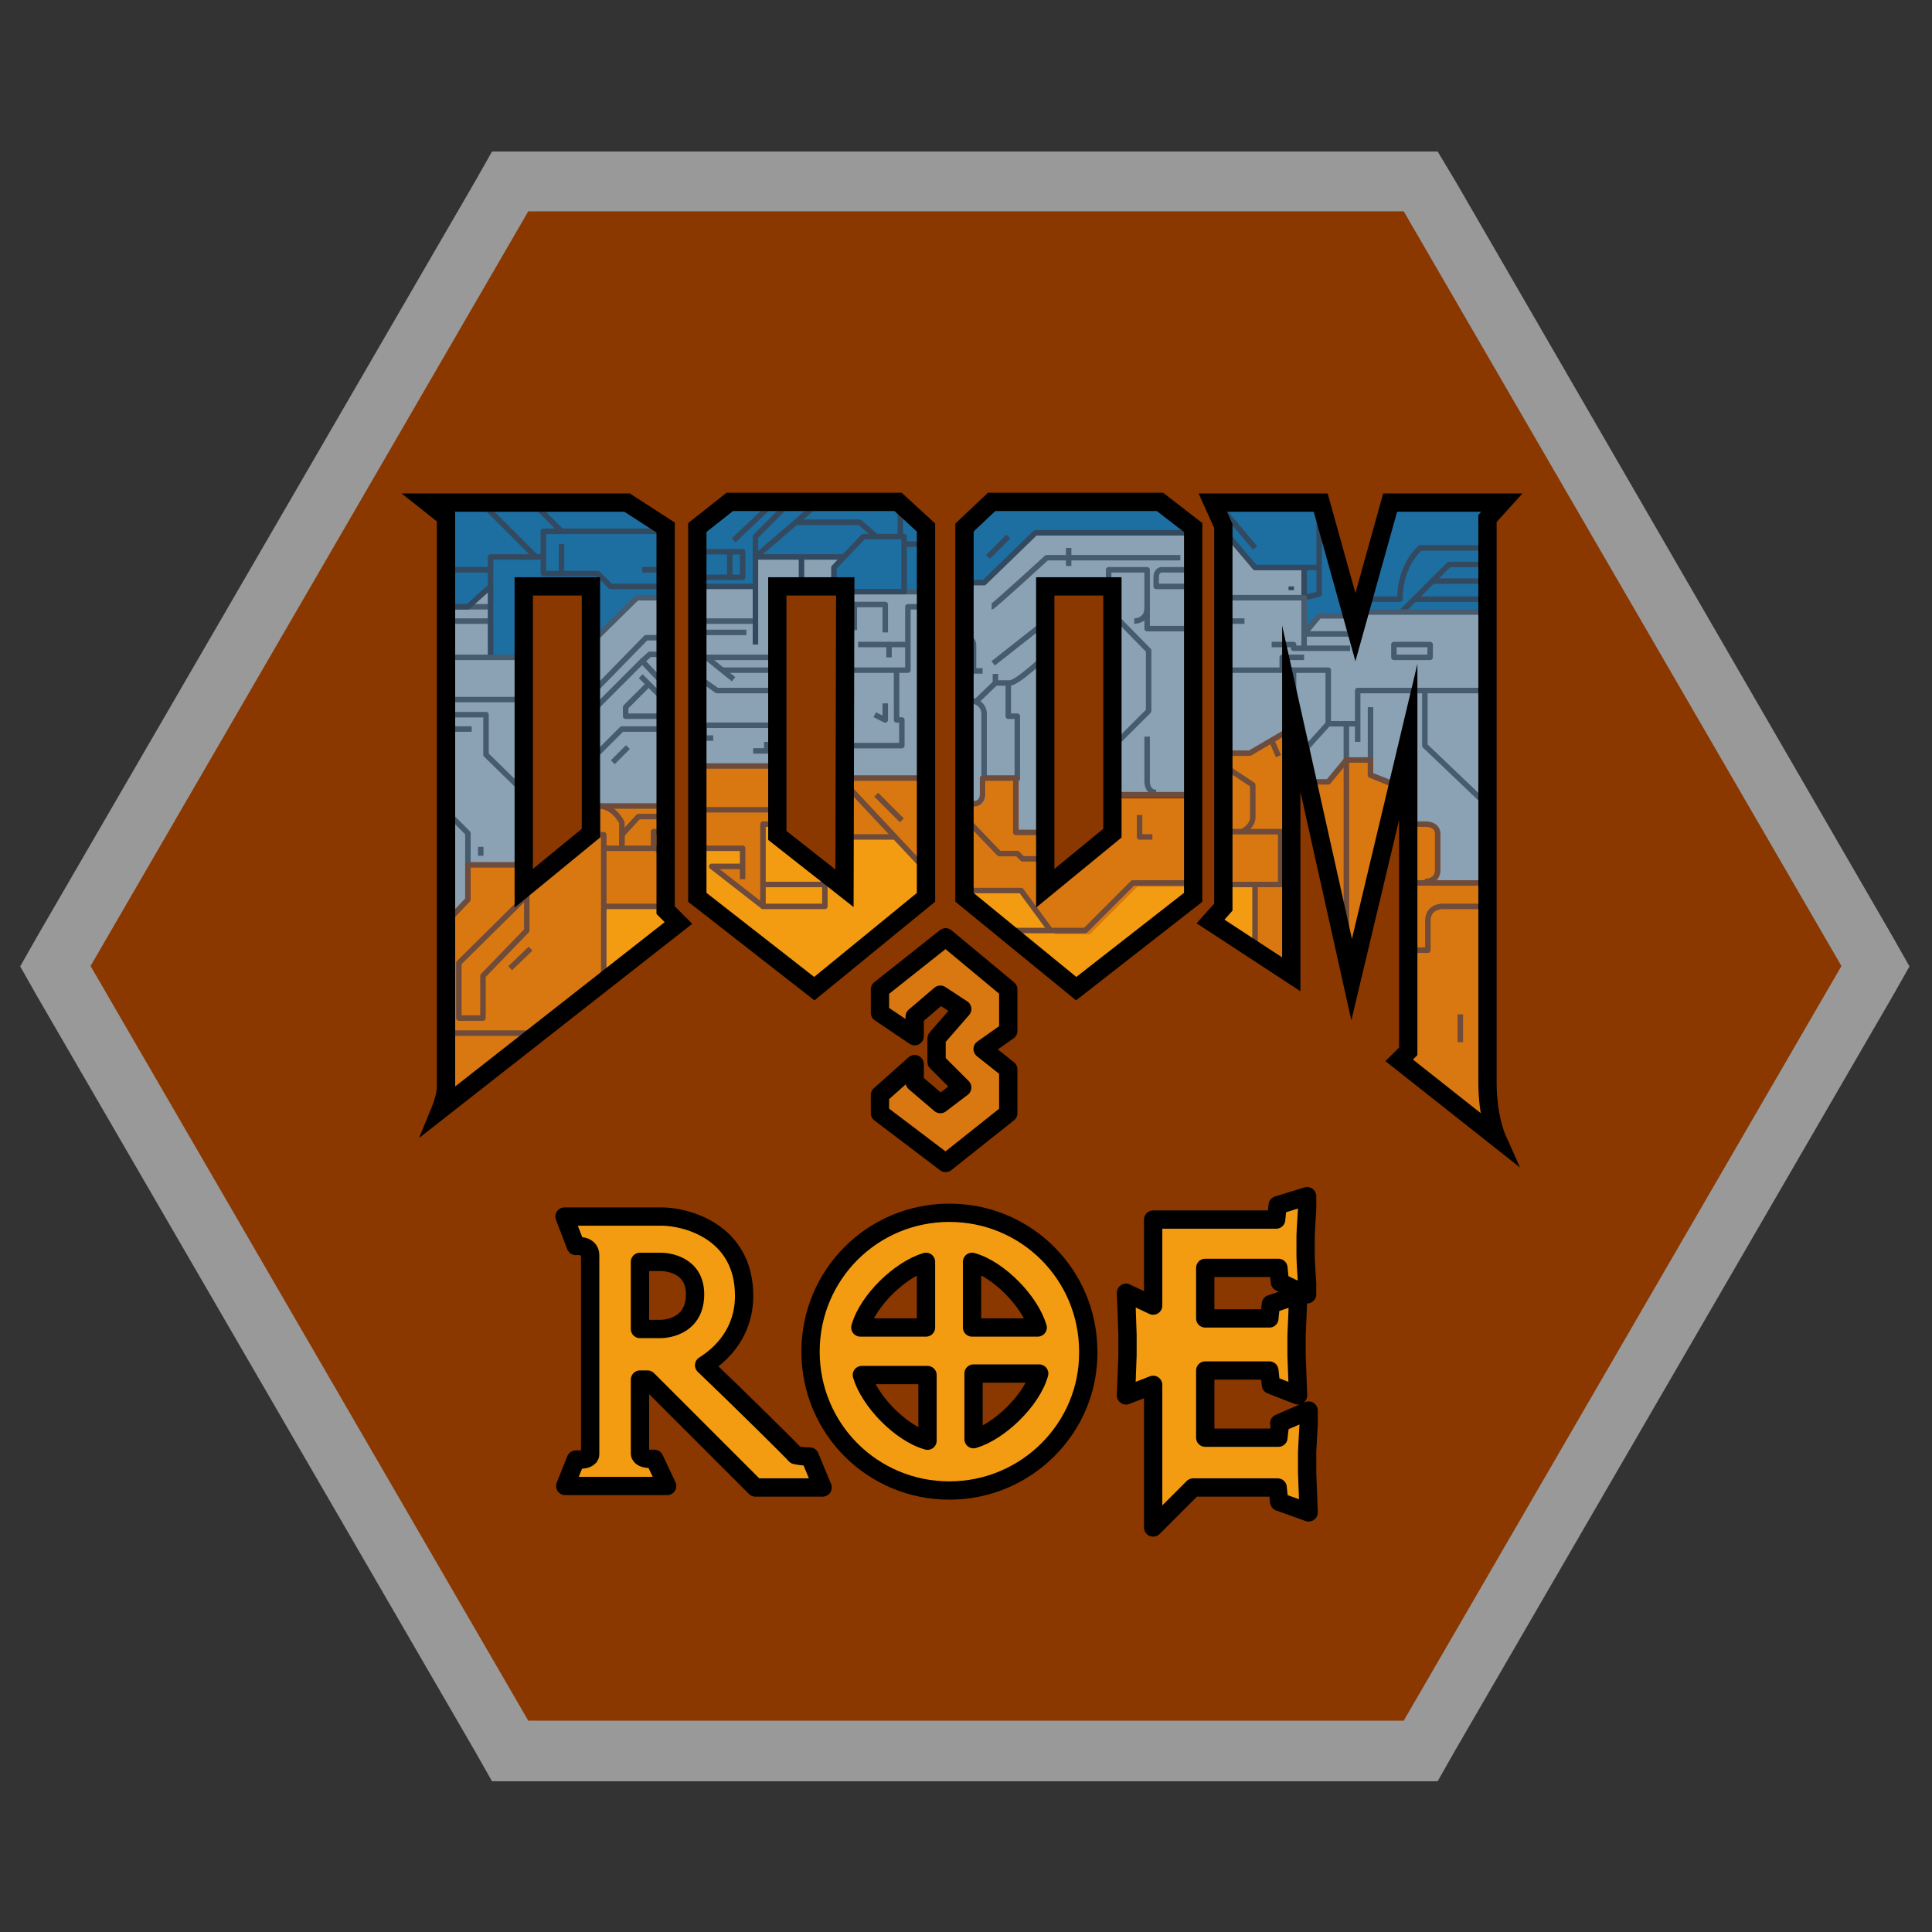 <?xml version="1.0" encoding="utf-8"?>
<!-- Generator: Adobe Illustrator 24.2.1, SVG Export Plug-In . SVG Version: 6.00 Build 0)  -->
<svg version="1.1"
	 id="svg2" xmlns:cc="http://creativecommons.org/ns#" xmlns:dc="http://purl.org/dc/elements/1.1/" xmlns:inkscape="http://www.inkscape.org/namespaces/inkscape" xmlns:rdf="http://www.w3.org/1999/02/22-rdf-syntax-ns#" xmlns:sodipodi="http://sodipodi.sourceforge.net/DTD/sodipodi-0.dtd" xmlns:svg="http://www.w3.org/2000/svg"
	 xmlns="http://www.w3.org/2000/svg" xmlns:xlink="http://www.w3.org/1999/xlink" x="0px" y="0px" viewBox="0 0 256 256"
	 style="enable-background:new 0 0 256 256;" xml:space="preserve">
<rect x="0" y="0" width="256" height="256" fill="#333333" stroke="none"/>
<style type="text/css">
	.st0{opacity:0.5;clip-path:url(#SVGID_2_);}
	.st1{fill:#FFFFFF;}
	.st2{fill:#8A3700;}
	.st3{fill:#8AA2B3;}
	.st4{fill:#D97811;}
	.st5{fill:#F39C12;}
	.st6{fill:#1D6EA1;}
	.st7{fill:#807B7B;}
	.st8{fill:none;stroke:#6E4B3A;stroke-width:0.727;stroke-linejoin:round;stroke-miterlimit:10;}
	.st9{fill:none;stroke:#475B6F;stroke-width:0.727;stroke-linejoin:round;stroke-miterlimit:10;}
	.st10{fill:none;stroke:#33495F;stroke-width:0.727;stroke-linejoin:round;stroke-miterlimit:10;}
	.st11{fill:none;stroke:#000000;stroke-width:2.425;stroke-miterlimit:10;}
	.st12{fill:#D97811;stroke:#000000;stroke-width:2.425;stroke-linejoin:round;stroke-miterlimit:10;}
	.st13{fill:#F39C12;stroke:#000000;stroke-width:2.425;stroke-linecap:round;stroke-linejoin:round;stroke-miterlimit:10;}
</style>
<sodipodi:namedview  bordercolor="#666666" borderopacity="1" gridtolerance="10" guidetolerance="10" id="namedview94" inkscape:current-layer="svg2" inkscape:cx="67.878895" inkscape:cy="163.61943" inkscape:pageopacity="0" inkscape:pageshadow="2" inkscape:window-height="705" inkscape:window-maximized="1" inkscape:window-width="1024" inkscape:window-x="-8" inkscape:window-y="-8" inkscape:zoom="0.48889803" objecttolerance="10" pagecolor="#ffffff" showgrid="false">
	</sodipodi:namedview>
<g>
	<g>
		<g>
			<g id="g14" transform="matrix(1.333,0,0,-1.333,0,341.333)">
				<g id="g20">
					<g id="g22">
					</g>
					<g id="g34">
						<g>
							<g>
								<g>
									<g>
										<defs>
											<rect id="SVGID_1_" x="-200.8" y="-96" width="593.7" height="512"/>
										</defs>
										<clipPath id="SVGID_2_">
											<use xlink:href="#SVGID_1_"  style="overflow:visible;"/>
										</clipPath>
										<g id="g32" class="st0">
											<g id="g30" transform="translate(190.608,236)">
												<path id="path28" inkscape:connector-curvature="0" class="st1" d="M-47.7,5h-3.5h-87h-3.5l-1.7-3l-43.5-75l-1.7-3
													l1.7-3l43.5-75l1.7-3h3.5h87h3.5l1.7,3l43.5,75l1.7,3l-1.7,3L-45.9,2L-47.7,5z"/>
											</g>
										</g>
									</g>
								</g>
							</g>
						</g>
					</g>
				</g>
			</g>
		</g>
	</g>
</g>
<path id="path38" inkscape:connector-curvature="0" class="st2" d="M186,28H70L12,128l58,100h116l58-100L186,28z"/>
<g>
	<g>
		<g id="FILLS_2_">
			<polygon class="st3" points="91.9,73.3 91.9,101.5 103.3,101.5 103.5,78.2 111.3,78.2 111.3,103.1 122.9,103.1 122.9,73.3 			"/>
			<polygon class="st3" points="69.6,87.1 65.5,77.2 62,80.4 58.4,80.6 58.4,123 62,119.2 62,114.6 69.8,114.6 			"/>
			<polygon class="st4" points="122.9,103.1 122.9,115.5 111.3,113.4 111.3,103.1 			"/>
			<polygon class="st4" points="171.4,130.1 171.4,96.4 162.2,99.8 162.2,117.5 166.5,117.2 166.3,126.4 			"/>
			<polygon class="st5" points="160.3,122.3 162,119.9 162,117.2 166.5,117.2 166.3,126.4 			"/>
			<polygon class="st6" points="127.3,77.2 127.3,69.9 131.4,66.1 153.7,66.1 158.6,69.7 158.6,70.6 130.4,77.2 			"/>
			<path class="st3" d="M197.6,81.1h-17.7l-7-5.8h-6.5l-4.1-4.8v29.1h3.4l5.8-3.1l2.4,10.7l11.7-2.4l0.7-2.7l0.7,16.3h10.7
				L197.6,81.1L197.6,81.1z M176,89.1L176,89.1L176,89.1L176,89.1z"/>
			<polygon class="st5" points="158.3,117 158.3,119.2 142.6,131.3 127.3,118.9 127.3,117.2 150.1,117 			"/>
			<polygon class="st5" points="122.9,118.9 107.9,131.5 91.9,118.9 91.9,107.3 103.3,107.3 103.3,110.4 111.3,116.7 111.3,110.9 
				118.8,110.9 122.9,115.5 			"/>
			<polygon class="st6" points="160.3,66.1 175.5,66.1 179.9,81.1 179.9,81.6 174.8,81.6 172.8,84.5 172.8,75.2 166.3,75.2 
				162,69.9 			"/>
			<polygon class="st6" points="179.9,81.1 184,66.1 200.5,66.1 197.6,68.5 197.6,81.1 			"/>
			<path class="st4" d="M77.8,106.8l-0.5,3.9l-7.7,6v-2.2H62v4.6l-3.6,3.6c0,0,0,16.5,0,19.6s-1,5.6-1,5.6L80,130.2l8.5-10.2v-13.6
				H77.8C77.8,106.5,77.8,106.8,77.8,106.8z"/>
			<polygon class="st6" points="88.5,69.7 83.2,66.1 55.5,66.1 58.4,68.7 58.4,80.6 62,80.4 65,77.5 65,87.1 69.6,87.1 69.6,78.2 
				77.6,78.2 77.8,85.7 84.4,79.2 88.5,79.2 			"/>
			<polygon class="st6" points="96.7,66.1 119.3,66.1 122.9,69.7 122.9,78.4 113.2,78.4 110.5,76.7 110.5,75.2 112,73.8 100.1,73.8 
				100.1,77.7 91.9,77.7 91.9,69.7 			"/>
			<polygon class="st4" points="181.6,102.4 181.6,100.7 179.9,100.7 178.4,100.7 176,103.6 173.1,103.6 178.4,128.3 178.4,128.3 
				178.9,132.3 186.2,104.4 			"/>
			<path class="st7" d="M126.8,92.7h2.4c0,0,1.2,0.5,1.2,2.2s0,10.5,0,10.5s0,1.2-1.2,1.2s-2.2,0-2.2,0L126.8,92.7L126.8,92.7z"/>
			<polygon class="st4" points="91.9,101.5 91.9,112.4 98.4,112.4 98.4,114.8 94.3,114.8 101.1,120.1 101.1,109.2 103.3,109.2 
				103.3,101.5 			"/>
			<polygon class="st5" points="90.4,122.3 80,130.3 80,120.4 88.5,120.4 			"/>
			<polygon class="st3" points="158.3,70.6 137.2,70.6 130.4,77.2 127.3,77.2 127.5,107.7 134.8,110.6 138.7,110.6 138.7,78.2 
				146.9,78.2 146.9,105.3 158.6,105.3 			"/>
			<polygon class="st3" points="88.5,79.2 84.4,79.2 77.6,85.7 77.8,106.8 88.5,106.8 			"/>
			<path class="st4" d="M197.4,144.8c0-3.4,0-27.7,0-27.7h-7.3c0,0,0.7-0.7,0.7-1.4c0-0.5,0-2.7,0-4.6c0-1.2-1.4-1.7-1.4-1.7h-3.1
				c0,0,0,28.2,0,29.1c0,1-1.7,1.9-1.7,1.9l14.6,11.7C199.3,151.7,197.4,148,197.4,144.8z"/>
			<path class="st4" d="M146.9,105.3v4.8l-8,6.5v-6H135v-7.3h-4.4c0,2.7,0.5,3.6-2.9,3.6V118h8l4.1,5.8h4.6l6.3-6.3h8.5v-11.7h-12.4
				L146.9,105.3L146.9,105.3z"/>
		</g>
		<g id="LINES_1_">
			<line class="st8" x1="118.8" y1="110.9" x2="111.3" y2="110.9"/>
			<line class="st9" x1="178.4" y1="100.7" x2="178.4" y2="95.9"/>
			<line class="st9" x1="65" y1="82.3" x2="58.4" y2="82.3"/>
			<line class="st9" x1="65" y1="80.4" x2="58.9" y2="80.4"/>
			<polyline class="st9" points="169.9,88.8 176,88.8 176,95.9 			"/>
			<polyline class="st9" points="172.3,100 176,95.9 179.9,95.9 			"/>
			<polyline class="st9" points="58.4,106.8 62,110.4 62,114.6 			"/>
			<polyline class="st9" points="172.8,87.1 169.9,87.1 169.9,88.8 			"/>
			<polyline class="st9" points="197.4,107 188.8,98.8 188.8,91.5 			"/>
			<polyline class="st10" points="185.7,81.1 187.4,79.4 197.4,79.4 			"/>
			<polyline class="st10" points="174.8,65.8 174.8,78.7 172.8,79.2 			"/>
			<polyline class="st10" points="174.8,75.2 166.3,75.2 162.4,70.6 			"/>
			<path class="st8" d="M197.4,120.1h-6.3c0,0-1.9,0-1.9,1.9s0,3.9,0,3.9h-2.4"/>
			<polyline class="st8" points="162.2,117.2 169.7,117.2 169.7,110.2 162.2,110.2 			"/>
			<path class="st8" d="M164.6,110.2c0,0,1.4-0.7,1.4-1.9c0-1.2,0-4.3,0-4.3l-4.1-2.7"/>
			<line class="st8" x1="166.3" y1="117.2" x2="166.3" y2="126.4"/>
			<line class="st10" x1="172.8" y1="75.2" x2="172.8" y2="79.2"/>
			<polyline class="st9" points="178.9,85.9 171.4,85.9 171.4,85.4 168.5,85.4 			"/>
			<line class="st9" x1="164.9" y1="82.3" x2="162.2" y2="82.3"/>
			<polyline class="st10" points="187.4,79.4 192,74.8 197.4,74.8 			"/>
			<line class="st10" x1="189.6" y1="77" x2="197.4" y2="77"/>
			<path class="st10" d="M197.4,72.6h-9.2c0,0-2.7,2.2-2.7,6.8h-4.8"/>
			<polygon class="st9" points="179.9,81.6 174.8,81.6 172.8,84 179.9,84 			"/>
			<line class="st10" x1="166.3" y1="72.6" x2="162" y2="67.5"/>
			<line class="st8" x1="178.4" y1="127.9" x2="178.4" y2="100.7"/>
			<polyline class="st9" points="179.9,98.3 179.9,91.5 197.4,91.5 			"/>
			<polyline class="st9" points="185.2,104.1 181.6,102.7 181.6,93.7 			"/>
			<line class="st8" x1="168.5" y1="98.1" x2="169.4" y2="100.2"/>
			<polyline class="st9" points="147.2,81.1 152.2,86.2 152.2,94.2 146.9,99.5 			"/>
			<polyline class="st10" points="127.8,77.2 130.4,77.2 137.2,70.6 158.3,70.6 			"/>
			<path class="st9" d="M158.3,75.5h-4.4c0,0-0.7,0-0.7,1s0,1.2,0,1.2h5.1"/>
			<polyline class="st9" points="146.9,78.7 146.9,75.5 152,75.5 152,83.3 158.3,83.3 			"/>
			<path class="st9" d="M150.3,82.3c0,0,1.7,0,1.7-1.7"/>
			<path class="st9" d="M152,97.6v6c0,0,0,1.4,1.2,1.4"/>
			<line class="st8" x1="146.9" y1="105.3" x2="158.3" y2="105.3"/>
			<polyline class="st8" points="158.3,117 150.1,117 143.8,123.3 132.6,123.3 			"/>
			<path class="st9" d="M128,84.5c0,0,1,0,1,1s0,3.4,0,3.4h1.2"/>
			<polyline class="st9" points="131.9,89.3 131.9,90.5 129.4,92.9 			"/>
			<path class="st9" d="M130.4,103.1c0,0,0-6.3,0-8.5c0-1.9-2.4-1.9-2.4-1.9h-1.2"/>
			<polyline class="st8" points="127.5,108 132.4,113.1 134.8,113.1 135.5,113.8 138.5,113.8 			"/>
			<polyline class="st9" points="134.8,103.4 134.8,94.9 133.6,94.9 133.6,90.5 			"/>
			<path class="st9" d="M131.9,90.5c0,0,1,0,1.9,0c1,0,4.8-3.6,4.8-3.6"/>
			<line class="st9" x1="138.7" y1="82.3" x2="131.6" y2="87.9"/>
			<path class="st9" d="M131.4,80.4c0.2,0,7.3-6.5,7.3-6.5h17.7"/>
			<line class="st9" x1="141.6" y1="72.6" x2="141.6" y2="75"/>
			<line class="st8" x1="122.9" y1="115.5" x2="111.3" y2="103.1"/>
			<line class="st8" x1="116.1" y1="105.3" x2="119.5" y2="108.7"/>
			<line class="st8" x1="122.9" y1="103.1" x2="111.3" y2="103.1"/>
			<polyline class="st9" points="111.5,98.8 119.5,98.8 119.5,95.4 118.8,95.4 118.8,88.8 			"/>
			<polyline class="st9" points="115.9,94.7 117.3,95.4 117.3,93.2 			"/>
			<polyline class="st9" points="122.9,80.4 120.3,80.4 120.3,88.8 111.5,88.8 			"/>
			<polyline class="st10" points="108.6,66.5 100.1,73.8 100.1,71.1 104.7,66.5 			"/>
			<rect x="96.7" y="73.1" class="st10" width="1.7" height="3.4"/>
			<line class="st10" x1="91.9" y1="76.5" x2="96.9" y2="76.5"/>
			<line class="st10" x1="96.9" y1="73.1" x2="91.9" y2="73.1"/>
			<line class="st10" x1="97.2" y1="71.6" x2="102.6" y2="66.5"/>
			<line class="st10" x1="100.1" y1="77.7" x2="92.1" y2="77.7"/>
			<line class="st9" x1="100.1" y1="82.3" x2="91.9" y2="82.3"/>
			<line class="st9" x1="92.1" y1="83.8" x2="98.9" y2="83.8"/>
			<polyline class="st9" points="103.3,87.1 93.6,87.1 97.2,90 			"/>
			<line class="st9" x1="103.3" y1="88.8" x2="95.7" y2="88.8"/>
			<polyline class="st9" points="103.3,91.5 95,91.5 91.9,89.3 			"/>
			<polyline class="st9" points="103.3,96.1 93.3,96.1 93.3,97.8 94.5,97.8 			"/>
			<line class="st8" x1="103.3" y1="101.5" x2="91.9" y2="101.5"/>
			<polyline class="st9" points="101.6,98.3 101.6,99.5 99.8,99.5 			"/>
			<line class="st8" x1="103.3" y1="107.3" x2="91.9" y2="107.3"/>
			<rect x="101.1" y="117.2" class="st8" width="8.2" height="2.9"/>
			<polyline class="st8" points="91.9,112.4 95,112.4 98.4,112.4 98.4,115.5 98.4,116.5 			"/>
			<polyline class="st8" points="101.1,117.2 101.1,109.2 103.3,109.2 			"/>
			<polyline class="st8" points="101.1,120.1 94.3,114.8 98.4,114.8 			"/>
			<polygon class="st8" points="60.8,127.6 69.8,118.7 69.8,123.3 64,129.3 64,134.9 60.8,134.9 			"/>
			<line class="st8" x1="70.3" y1="125.7" x2="67.6" y2="128.3"/>
			<line class="st8" x1="71" y1="136.9" x2="58.4" y2="136.9"/>
			<polyline class="st8" points="80,130.1 80,110.6 77.6,110.6 			"/>
			<line class="st8" x1="79.2" y1="110.6" x2="79.2" y2="106.8"/>
			<line class="st8" x1="77.6" y1="106.8" x2="88.5" y2="106.8"/>
			<path class="st8" d="M88.5,114.6c0,0-0.5-2.2-1.9-2.2s-6.3,0-6.3,0"/>
			<polyline class="st8" points="86.6,112.4 86.6,110.2 88.5,110.2 			"/>
			<path class="st8" d="M82.4,112.2V109c0,0-1-2.2-3.1-2.2"/>
			<polyline class="st8" points="82.4,112.4 82.4,110.6 84.6,108.2 88.5,108.2 			"/>
			<polyline class="st9" points="88.5,96.6 82.4,96.6 77.8,101.2 			"/>
			<line class="st9" x1="83.2" y1="99" x2="81.2" y2="101"/>
			<line class="st9" x1="88.5" y1="93.2" x2="84.9" y2="89.6"/>
			<polyline class="st9" points="88.5,91.2 85.1,87.6 77.8,94.9 			"/>
			<polyline class="st9" points="77.8,92.5 85.6,84.5 88.5,84.5 			"/>
			<polyline class="st9" points="88.5,86.7 86.1,86.7 85.1,87.6 			"/>
			<polyline class="st9" points="88.5,94.9 82.9,94.9 82.9,93.7 86.1,90.5 			"/>
			<polyline class="st9" points="88.5,79.2 84.4,79.2 77.8,85.7 			"/>
			<polyline class="st10" points="88.5,70.4 72,70.4 72,76 79.2,76 80.9,77.7 88.5,77.7 			"/>
			<line class="st10" x1="85.1" y1="75.5" x2="88.5" y2="75.5"/>
			<line class="st10" x1="74.4" y1="72.1" x2="74.4" y2="76"/>
			<polyline class="st10" points="72,73.8 65,73.8 65,87.1 			"/>
			<line class="st9" x1="69.6" y1="87.1" x2="58.4" y2="87.1"/>
			<line class="st9" x1="69.6" y1="92.7" x2="58.4" y2="92.7"/>
			<polyline class="st9" points="58.4,94.7 64.4,94.7 64.4,100 69.6,105.1 			"/>
			<line class="st9" x1="62.5" y1="96.6" x2="60.3" y2="96.6"/>
			<line class="st9" x1="63.7" y1="112.2" x2="63.7" y2="113.4"/>
			<line class="st10" x1="65" y1="75.5" x2="58.9" y2="75.5"/>
			<polyline class="st10" points="65,77.7 62,80.4 58.4,80.4 			"/>
			<line class="st10" x1="71" y1="73.8" x2="63.7" y2="66.5"/>
			<line class="st10" x1="74.4" y1="70.4" x2="70.3" y2="66.3"/>
			<line class="st9" x1="197.4" y1="81.1" x2="179.9" y2="81.1"/>
			<line class="st10" x1="171.1" y1="77.7" x2="171.1" y2="78.2"/>
			<line class="st10" x1="133.6" y1="71.1" x2="130.9" y2="73.8"/>
			<polyline class="st9" points="117.3,83.8 117.3,80.1 113.2,80.1 113.2,83.5 			"/>
			<polyline class="st9" points="120.3,85.4 117.8,85.4 117.8,87.1 			"/>
			<line class="st9" x1="113.7" y1="85.4" x2="117.8" y2="85.4"/>
			<line class="st10" x1="112" y1="73.8" x2="106.2" y2="73.8"/>
			<polyline class="st10" points="116.1,71.1 113.9,69.2 105.2,69.2 			"/>
			<line class="st10" x1="119.3" y1="71.1" x2="119.3" y2="67"/>
			<line class="st10" x1="122.9" y1="72.1" x2="119.8" y2="72.1"/>
			<line class="st9" x1="122.9" y1="78.4" x2="119.8" y2="78.4"/>
			<polygon class="st10" points="113.2,78.4 110.5,76.7 110.5,75.2 114.4,71.1 119.8,71.1 119.8,78.4 			"/>
			<polyline class="st10" points="106.2,77.7 106.2,73.8 100.1,73.8 100.1,85.4 			"/>
			<polyline class="st9" points="162.2,79.2 172.8,79.2 172.8,85.9 			"/>
			<line class="st8" x1="109.3" y1="117.2" x2="109.3" y2="114.8"/>
			<polyline class="st9" points="162.2,88.8 171.4,88.8 171.4,96.4 			"/>
			<line class="st8" x1="186.2" y1="117" x2="197.4" y2="117"/>
			<polyline class="st8" points="171.4,96.4 165.6,99.8 162.2,99.8 			"/>
			<line class="st8" x1="80.2" y1="120.1" x2="88.2" y2="120.1"/>
			<polyline class="st8" points="58.4,123 62,119.2 62,114.6 69.6,114.6 			"/>
			<polyline class="st8" points="185.7,104.4 181.6,102.7 181.6,100.7 178.4,100.7 176,103.6 173.1,103.6 			"/>
			<path class="st8" d="M187.1,109.2h1.7c1.9,0,1.7,1.4,1.7,1.4v4.8c0,0,0,1.4-1.7,1.4"/>
			<polyline class="st8" points="127.3,118 135.3,118 139.2,123.3 			"/>
			<rect x="184.7" y="85.4" class="st9" width="4.8" height="1.7"/>
			<path class="st8" d="M126.8,106.5c0,0,1,0,2.2,0s1.2-1.2,1.2-1.2v-2.2h4.4v7.2h3.9"/>
			<polyline class="st8" points="152.7,110.9 151,110.9 151,108 			"/>
			<line class="st8" x1="193.5" y1="134.4" x2="193.5" y2="138.1"/>
		</g>
		<g id="OUTLINES_1_">
			<g>
				<path class="st11" d="M122.7,69.9v49L107.9,131l-15.5-12.1v-49l4.3-3.4H119L122.7,69.9z M112,77.7h-9v33l8.9,7L112,77.7
					L112,77.7z"/>
			</g>
			<g>
				<path class="st11" d="M197.1,68.7c0,0,0,70.1,0,74.7s1.2,7.3,1.2,7.3l-12.9-10.2l1.2-1.2v-41l-7.5,31.5l-8-35.9v35.2l-10.7-7
					l1.7-1.9V69.7l-1.4-3.1H175l4.6,16.5l4.6-16.5H199L197.1,68.7z"/>
			</g>
			<g>
				<path class="st11" d="M88.2,69.9v50.7l1.7,1.7L58.4,147c0,0,0.7-1.7,0.7-3.1s0-75.4,0-75.4l-2.4-1.9h26.4L88.2,69.9z
					 M78.3,110.4V77.7h-8.9v40L78.3,110.4z"/>
			</g>
			<g>
				<path class="st11" d="M158.1,69.9v49L142.6,131l-14.8-12.1v-49l3.6-3.4h22.3L158.1,69.9z M147.4,110.4V77.7h-8.9v40L147.4,110.4
					z"/>
			</g>
		</g>
		<polygon class="st12" points="125.3,124.2 133.6,131.1 133.6,136.6 130.2,139 133.6,141.7 133.6,147.5 125.3,154.1 116.6,147.5 
			116.6,145.1 121.2,141 121.2,143.4 124.6,146.3 127.5,144.1 124.1,140.7 124.1,137.6 127.5,133.7 124.6,131.8 121.2,134.7 
			121.2,137.3 116.6,134.2 116.6,131.1 		"/>
		<g>
			<g>
				<g>
					<path class="st13" d="M76.3,193.4H77c0.5,0,1.2-0.2,1.2-0.7v-26.4c0-1.4-1.9-1.2-1.9-1.2l-1.5-3.9h12.9
						c3.1,0,10.9,1.9,10.9,10.5c0,4.8-2.9,7.7-5.3,9.2c4.6,4.4,11.7,11.4,12.1,11.9c0,0,0.7,0.2,1.9,0.2l1.7,4.1h-8.9l-14.3-14.3h-1
						v9.8c0,0.5,0.7,0.7,1.2,0.7h0.7l1.7,3.6H74.9L76.3,193.4z M87.5,176.1c0.2,0,4.6,0,4.6-4.6c0-3.9-3.6-4.3-4.6-4.3h-2.7v8.9
						L87.5,176.1L87.5,176.1z"/>
				</g>
			</g>
			<g>
				<path class="st13" d="M125.8,197.5c-10.2,0-18.4-8.2-18.4-18.4s8.2-18.4,18.4-18.4s18.4,8.2,18.4,18.4
					C144.3,189.2,136,197.5,125.8,197.5z M114.2,182.2c1,3.4,5.1,7.7,8.7,8.7v-8.7H114.2L114.2,182.2z M129,190.7
					c3.4-1,7.7-5.1,8.7-8.7H129V190.7z M137.5,175.9c-1-3.4-5.1-7.7-8.7-8.7v8.7H137.5z M122.7,175.9v-8.7c-3.4,1-7.7,5.1-8.7,8.7
					H122.7z"/>
			</g>
			<path class="st13" d="M169.4,190.5c-0.2,0-9.7,0-9.7,0v-8.9h8.5l0.2,1.9l3.6,1.4c0,0-0.2-5.1-0.2-5.3v-2.7c0-0.2,0.2-3.9,0.2-5.3
				l-3.6,1.2c0,0-0.2,1.7-0.2,1.9c-0.2,0-8.5,0-8.5,0V168c0,0,9.5,0,9.7,0c0,0.2,0.2,1.9,0.2,1.9l2.9,1.4l0.7,0.2v-1.4
				c0,0-0.2-3.1-0.2-3.6v-1.7v-1c0-0.5,0.2-3.6,0.2-3.6v-1.7l-3.9,1.2c0,0-0.2,1.7-0.2,1.9c-0.2,0-16.3,0-16.3,0V173l-3.6-1.7
				c0,0,0.2,5.3,0.2,5.6v2.7c0,0.2-0.2,5.3-0.2,5.3l3.6-1.4v18.9l5.3-5.3c0,0,10.9,0,11.2,0c0,0.2,0.2,1.9,0.2,1.9l3.9,1.4
				c0,0-0.2-5.1-0.2-5.3v-2.7c0-0.2,0.2-3.6,0.2-3.6v-1.9l-3.9,1.7C169.7,188.5,169.4,190.2,169.4,190.5z"/>
		</g>
	</g>
</g>
</svg>
